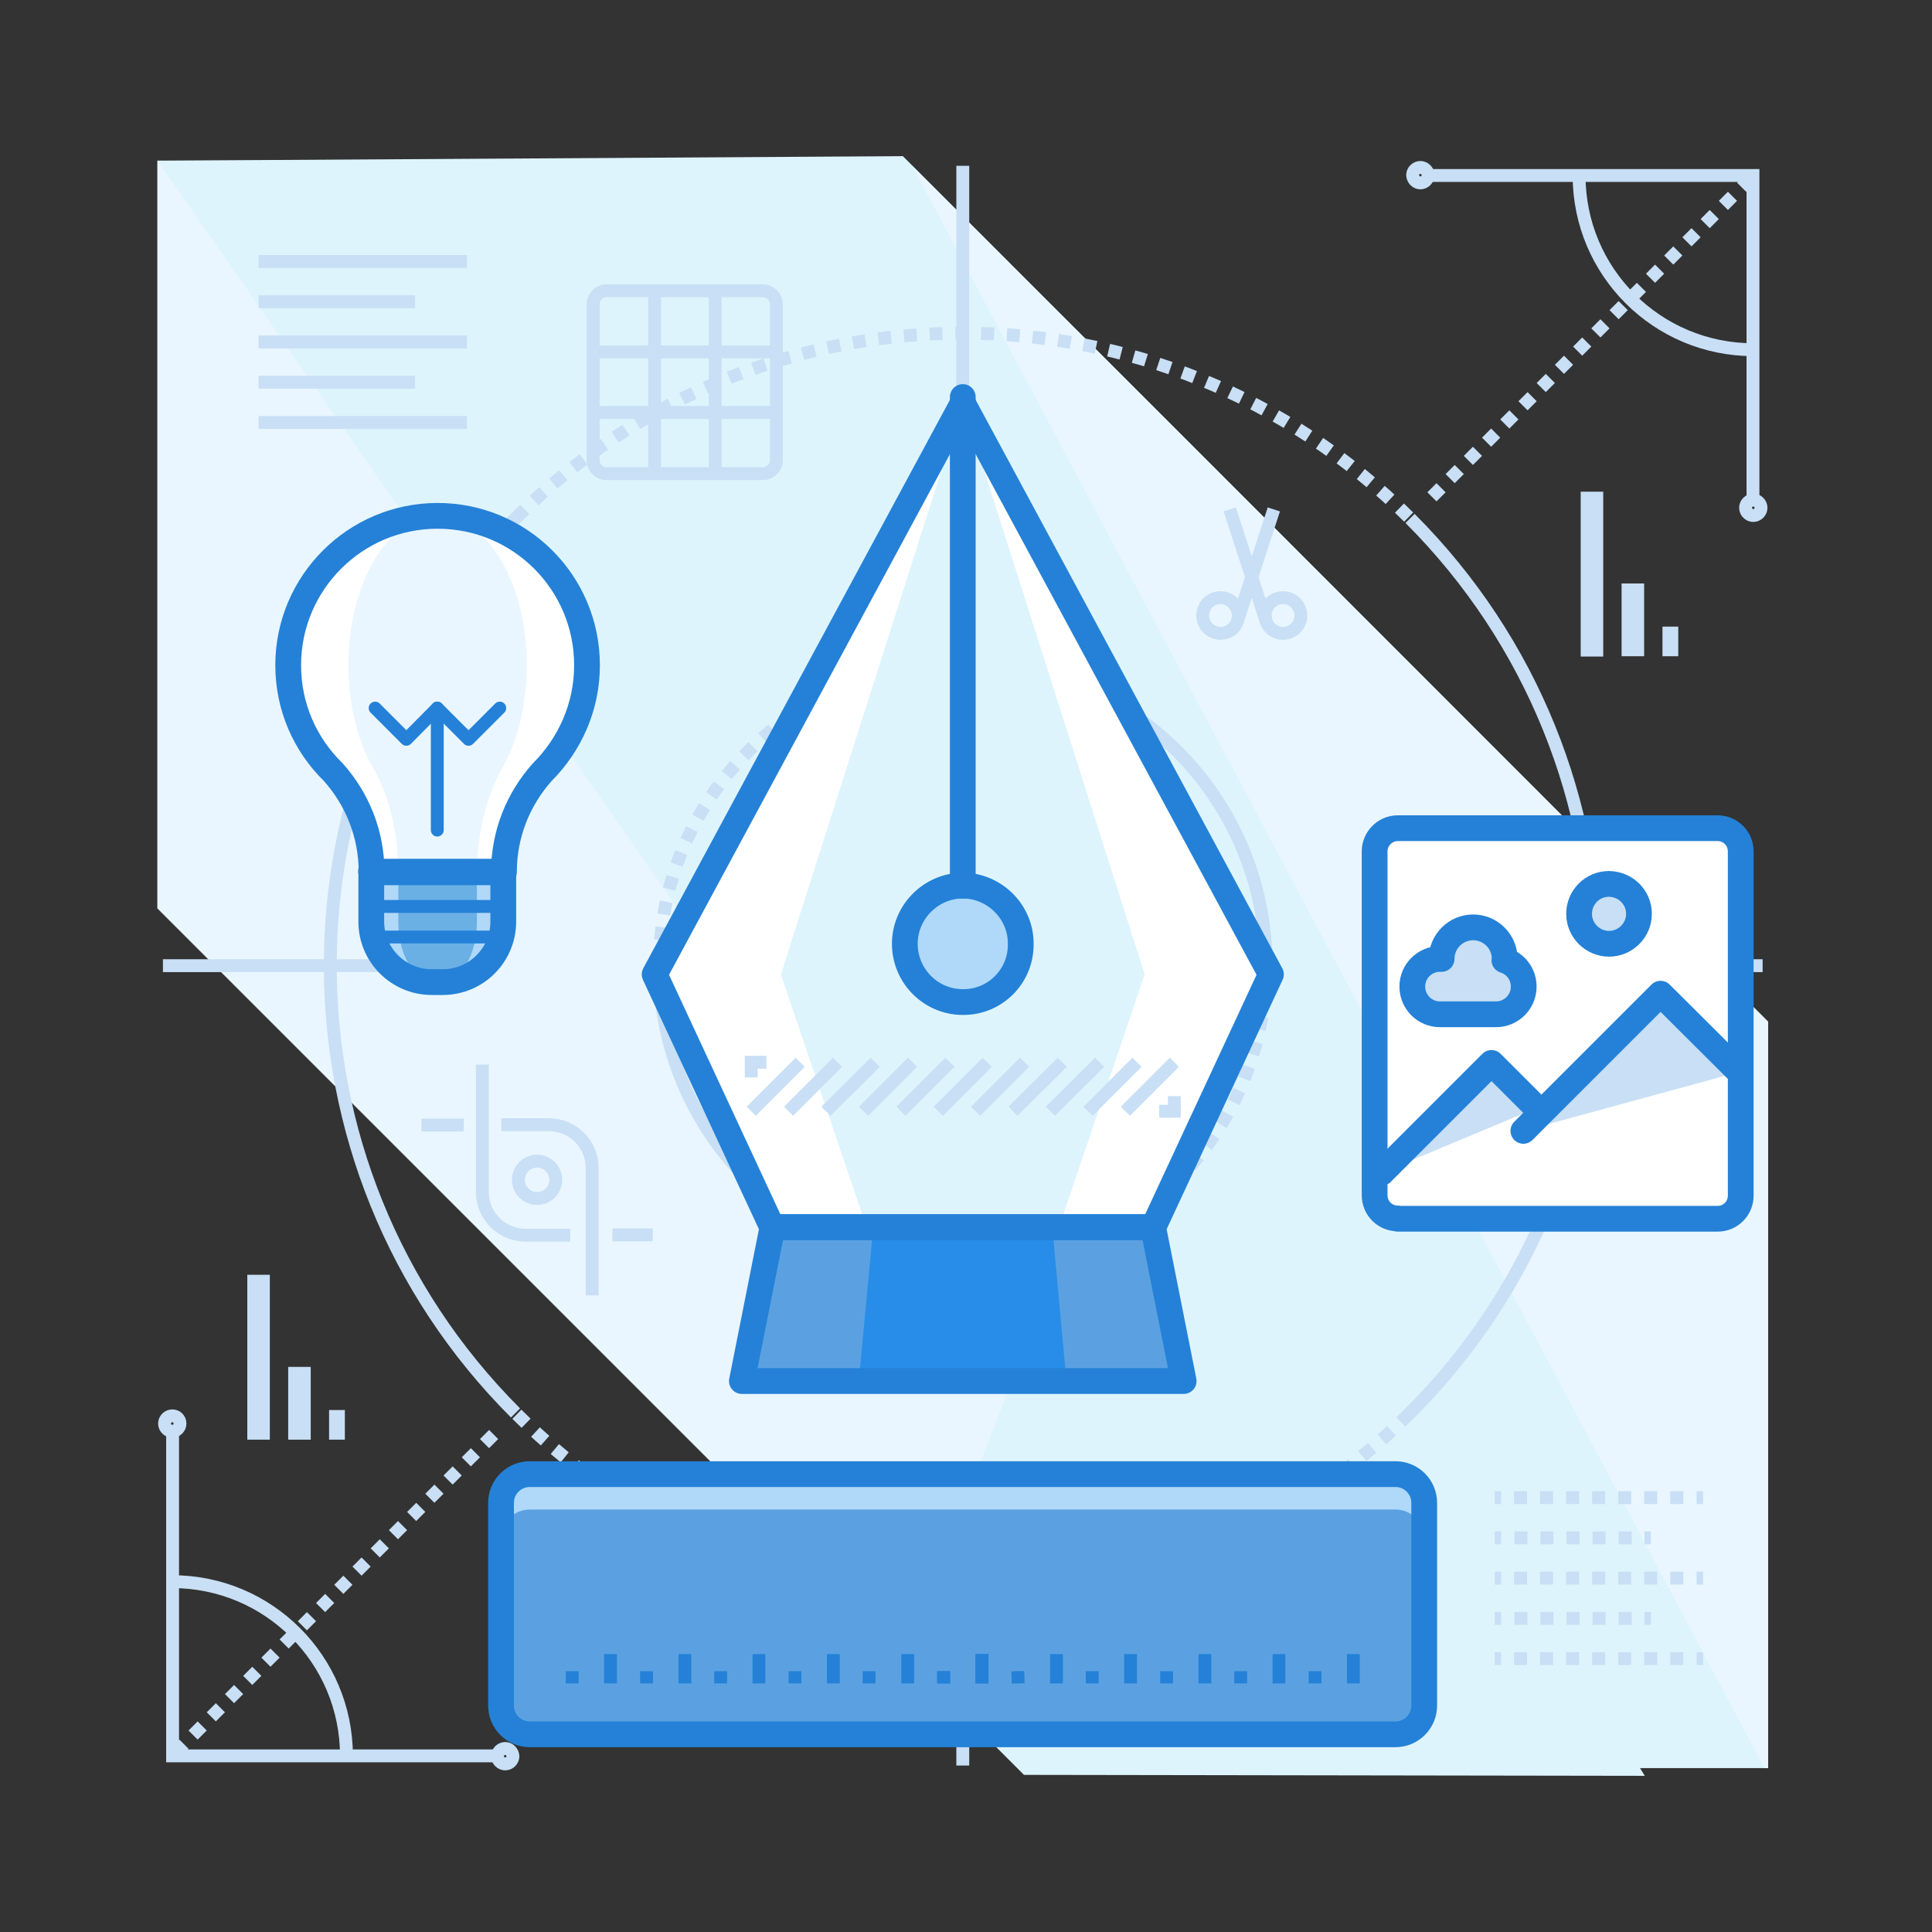 <?xml version="1.0" encoding="utf-8"?>
<!-- Generator: Adobe Illustrator 23.0.3, SVG Export Plug-In . SVG Version: 6.00 Build 0)  -->
<svg version="1.1" id="Layer_1" xmlns="http://www.w3.org/2000/svg" xmlns:xlink="http://www.w3.org/1999/xlink" x="0px" y="0px"
	 viewBox="0 0 600 600" style="enable-background:new 0 0 600 600;" xml:space="preserve">
<rect x="0" y="0" width="600" height="600" fill="#333333" stroke="none"/>
<style type="text/css">
	.st0{fill:#DEF4FC;}
	.st1{fill:#E9F6FF;}
	.st2{fill:none;stroke:#C8DFF5;stroke-width:4;stroke-miterlimit:10;}
	.st3{fill:none;stroke:#C8DFF5;stroke-width:4;stroke-miterlimit:10;stroke-dasharray:4,4;}
	.st4{fill:#FFFFFF;}
	.st5{fill:#AFD8F9;}
	.st6{fill:#5BA1E1;}
	.st7{fill:#288DE8;}
	.st8{fill:none;stroke:#2481D7;stroke-width:8;stroke-linecap:round;stroke-linejoin:round;stroke-miterlimit:10;}
	.st9{fill:#6AB0E5;}
	.st10{fill:none;stroke:#2481D7;stroke-width:4;stroke-linecap:round;stroke-linejoin:round;stroke-miterlimit:10;}
	.st11{fill:none;stroke:#C8DFF5;stroke-width:4;stroke-miterlimit:10;stroke-dasharray:4.043,4.043;}
	.st12{fill:none;stroke:#C8DFF5;stroke-width:4;stroke-miterlimit:10;stroke-dasharray:4.049,4.049;}
	.st13{fill:#C8DFF5;}
	.st14{fill:none;stroke:#2481D7;stroke-width:4;stroke-linejoin:round;stroke-miterlimit:10;}
</style>
<g>
	<g>
		<g>
			<g>
				<polygon class="st0" points="48.9,49.9 202.2,49.9 510.8,551.5 318,551.2 48.9,282.1 				"/>
				<polygon class="st1" points="281,514.2 48.9,282.1 48.9,49.9 50,49.9 346.4,346.4 				"/>
			</g>
			<g>
				<polygon class="st0" points="549.1,549.1 396.1,549.1 48.9,49.9 280.4,48.5 549.1,317.3 				"/>
				<polygon class="st1" points="368.5,136.6 549.1,317.3 549.1,549.1 548,549.1 283.3,51.5 				"/>
			</g>
		</g>
		<g>
			<g>
				<g>
					<g>
						<path class="st2" d="M299,205.7c52,0,94.2,42.2,94.2,94.2"/>
						<path class="st2" d="M299,394.1c-52,0-94.2-42.2-94.2-94.2"/>
					</g>
					<g>
						<path class="st3" d="M204.8,299.9c0-52,42.2-94.2,94.2-94.2"/>
						<path class="st3" d="M393.2,299.9c0,52-42.2,94.2-94.2,94.2"/>
					</g>
				</g>
				<g>
					<g>
						<path class="st2" d="M437.9,161c76.7,76.7,76.7,201.1,0,277.8"/>
						<path class="st2" d="M160.1,438.8c-76.7-76.7-76.7-201.1,0-277.8"/>
					</g>
					<g>
						<path class="st3" d="M160.1,161c76.7-76.7,201.1-76.7,277.8,0"/>
						<path class="st3" d="M437.9,438.8c-76.7,76.7-201.1,76.7-277.8,0"/>
					</g>
				</g>
			</g>
			<g>
				<line class="st2" x1="547.4" y1="299.9" x2="458.9" y2="299.9"/>
				<line class="st2" x1="139.1" y1="299.9" x2="50.6" y2="299.9"/>
			</g>
			<g>
				<line class="st2" x1="299" y1="548.3" x2="299" y2="459.8"/>
				<line class="st2" x1="299" y1="140" x2="299" y2="51.5"/>
			</g>
		</g>
		<g>
			<g>
				<g>
					<g>
						<polygon class="st4" points="239.8,381.1 203.3,302.6 299,125.2 394.7,302.6 358.2,381.1 						"/>
						<polygon class="st0" points="269.1,381.1 242.5,302.6 299,125.2 355.5,302.6 328.9,381.1 						"/>
						<path class="st5" d="M317,293.2c0.1,10-8,18.1-18,18c-9.9,0-18-8.1-18-18.1c0-9.9,8.1-18,18-18.1
							C308.9,275.1,317.1,283.2,317,293.2z"/>
					</g>
					<line class="st5" x1="299" y1="275.1" x2="299" y2="123.3"/>
				</g>
			</g>
			<polygon class="st6" points="367.6,428.9 230.4,428.9 239.9,381.1 358.1,381.1 			"/>
			<polygon class="st7" points="331.2,428.9 266.7,428.9 271.2,381.1 326.8,381.1 			"/>
		</g>
		<g>
			<g>
				<g>
					<g>
						<polygon class="st8" points="239.8,381.1 203.3,302.6 299,125.2 394.7,302.6 358.2,381.1 						"/>
						<path class="st8" d="M317,293.2c0.1,10-8,18.1-18,18c-9.9,0-18-8.1-18-18.1c0-9.9,8.1-18,18-18.1
							C308.9,275.1,317.1,283.2,317,293.2z"/>
					</g>
					<line class="st8" x1="299" y1="275.1" x2="299" y2="123.3"/>
				</g>
			</g>
			<polygon class="st8" points="367.6,428.9 230.4,428.9 239.9,381.1 358.1,381.1 			"/>
		</g>
		<g>
			<g>
				<g>
					<path class="st2" d="M384.3,192.9c-0.9,2.9-4.1,4.5-7,3.5c-2.9-1-4.5-4.1-3.5-7c0.9-2.9,4.1-4.5,7-3.5
						C383.6,186.8,385.2,190,384.3,192.9z"/>
					<line class="st2" x1="395.6" y1="158.2" x2="384.3" y2="192.9"/>
				</g>
				<g>
					<path class="st2" d="M393.2,192.9c0.9,2.9,4.1,4.5,7,3.5c2.9-1,4.5-4.1,3.5-7c-0.9-2.9-4.1-4.5-7-3.5
						C393.8,186.8,392.2,190,393.2,192.9z"/>
					<line class="st2" x1="381.9" y1="158.2" x2="393.2" y2="192.9"/>
				</g>
			</g>
		</g>
		<g>
			<g>
				<g>
					<path class="st4" d="M182.3,206.6c0-25.7-20.8-46.4-46.4-46.4c-25.6,0-46.4,20.8-46.4,46.4c0,13,5.3,24.7,14,33.2
						c7.4,8.3,11.9,19.1,11.9,31.1h41.1c0-12,4.5-22.8,11.9-31.1C176.9,231.3,182.3,219.6,182.3,206.6z"/>
					<path class="st1" d="M163.6,206.6c0-25.7-12.4-46.4-27.7-46.4c-15.3,0-27.7,20.8-27.7,46.4c0,13,3.2,24.7,8.4,33.2
						c4.4,8.3,7.1,19.1,7.1,31.1h24.5c0-12,2.7-22.8,7.1-31.1C160.4,231.3,163.6,219.6,163.6,206.6z"/>
					<path class="st5" d="M115.3,270.1v16.1c0,10.4,8.4,18.8,18.8,18.8h3.4c10.4,0,18.8-8.4,18.8-18.8v-15.5h-41.1
						C115.3,270.6,115.3,270.4,115.3,270.1z"/>
					<path class="st9" d="M123.7,270.1v16.1c0,10.4,5,18.8,11.2,18.8h2c6.2,0,11.2-8.4,11.2-18.8v-15.5h-24.3
						C123.7,270.6,123.7,270.4,123.7,270.1z"/>
				</g>
				<g>
					<path class="st8" d="M182.3,206.6c0-25.7-20.8-46.4-46.4-46.4c-25.6,0-46.4,20.8-46.4,46.4c0,13,5.3,24.7,14,33.2
						c7.4,8.3,11.9,19.1,11.9,31.1h41.1c0-12,4.5-22.8,11.9-31.1C176.9,231.3,182.3,219.6,182.3,206.6z"/>
					<path class="st8" d="M115.3,270.1v16.1c0,10.4,8.4,18.8,18.8,18.8h3.4c10.4,0,18.8-8.4,18.8-18.8v-15.5h-41.1
						C115.3,270.6,115.3,270.4,115.3,270.1z"/>
				</g>
			</g>
			<g>
				<line class="st10" x1="135.8" y1="221.1" x2="135.8" y2="257.8"/>
				<g>
					<polyline class="st10" points="135.8,219.9 126.2,229.6 116.5,219.9 					"/>
					<polyline class="st10" points="155.2,219.9 145.5,229.6 135.8,219.9 					"/>
				</g>
			</g>
			<line class="st10" x1="117.1" y1="281.5" x2="154.6" y2="281.5"/>
			<line class="st10" x1="117.1" y1="291" x2="154.6" y2="291"/>
		</g>
		<g>
			<g>
				<polyline class="st2" points="53.6,444.4 53.6,545.3 154.5,545.3 				"/>
				<path class="st2" d="M156.9,543c-1.3,0-2.4,1.1-2.4,2.4c0,1.3,1.1,2.4,2.4,2.4c1.3,0,2.4-1.1,2.4-2.4
					C159.2,544.1,158.2,543,156.9,543z"/>
				<path class="st2" d="M53.5,439.7c-1.3,0-2.4,1.1-2.4,2.4c0,1.3,1.1,2.4,2.4,2.4c1.3,0,2.4-1.1,2.4-2.4
					C55.9,440.7,54.8,439.7,53.5,439.7z"/>
				<path class="st2" d="M107.6,545.3c0-29.9-24.2-54.1-54.1-54.1"/>
				<line class="st3" x1="153.3" y1="445.5" x2="54.7" y2="544.1"/>
			</g>
			<g>
				<polyline class="st2" points="544.4,155.4 544.4,54.5 443.5,54.5 				"/>
				<path class="st2" d="M441.1,56.8c1.3,0,2.4-1.1,2.4-2.4c0-1.3-1.1-2.4-2.4-2.4c-1.3,0-2.4,1.1-2.4,2.4
					C438.8,55.7,439.8,56.8,441.1,56.8z"/>
				<path class="st2" d="M544.5,160.1c1.3,0,2.4-1.1,2.4-2.4c0-1.3-1.1-2.4-2.4-2.4c-1.3,0-2.4,1.1-2.4,2.4
					C542.1,159,543.2,160.1,544.5,160.1z"/>
				<path class="st2" d="M490.4,54.5c0,29.9,24.2,54.1,54.1,54.1"/>
				<line class="st3" x1="444.7" y1="154.3" x2="543.3" y2="55.7"/>
			</g>
		</g>
		<g>
			<line class="st2" x1="80.3" y1="81.2" x2="145" y2="81.2"/>
			<line class="st2" x1="80.3" y1="93.7" x2="128.9" y2="93.7"/>
			<line class="st2" x1="80.3" y1="106.2" x2="145" y2="106.2"/>
			<line class="st2" x1="80.3" y1="118.7" x2="128.9" y2="118.7"/>
			<line class="st2" x1="80.3" y1="131.2" x2="145" y2="131.2"/>
		</g>
		<g>
			<g>
				<g>
					<line class="st2" x1="464.2" y1="465.1" x2="466.2" y2="465.1"/>
					<line class="st11" x1="470.2" y1="465.1" x2="524.8" y2="465.1"/>
					<line class="st2" x1="526.9" y1="465.1" x2="528.9" y2="465.1"/>
				</g>
			</g>
			<g>
				<g>
					<line class="st2" x1="464.2" y1="477.6" x2="466.2" y2="477.6"/>
					<line class="st12" x1="470.3" y1="477.6" x2="508.7" y2="477.6"/>
					<line class="st2" x1="510.7" y1="477.6" x2="512.7" y2="477.6"/>
				</g>
			</g>
			<g>
				<g>
					<line class="st2" x1="464.2" y1="490.1" x2="466.2" y2="490.1"/>
					<line class="st11" x1="470.2" y1="490.1" x2="524.8" y2="490.1"/>
					<line class="st2" x1="526.9" y1="490.1" x2="528.9" y2="490.1"/>
				</g>
			</g>
			<g>
				<g>
					<line class="st2" x1="464.2" y1="502.6" x2="466.2" y2="502.6"/>
					<line class="st12" x1="470.3" y1="502.6" x2="508.7" y2="502.6"/>
					<line class="st2" x1="510.7" y1="502.6" x2="512.7" y2="502.6"/>
				</g>
			</g>
			<g>
				<g>
					<line class="st2" x1="464.2" y1="515.1" x2="466.2" y2="515.1"/>
					<line class="st11" x1="470.2" y1="515.1" x2="524.8" y2="515.1"/>
					<line class="st2" x1="526.9" y1="515.1" x2="528.9" y2="515.1"/>
				</g>
			</g>
		</g>
		<g>
			<g>
				<rect x="76.8" y="395.9" class="st13" width="7" height="51.2"/>
				<rect x="89.5" y="424.5" class="st13" width="7" height="22.6"/>
				<rect x="102.2" y="437.9" class="st13" width="4.9" height="9.2"/>
			</g>
			<g>
				<rect x="490.9" y="152.7" class="st13" width="7" height="51.2"/>
				<rect x="503.6" y="181.2" class="st13" width="7" height="22.6"/>
				<rect x="516.3" y="194.6" class="st13" width="4.9" height="9.2"/>
			</g>
		</g>
		<g>
			<g>
				<line class="st2" x1="233.3" y1="345.1" x2="248.5" y2="329.9"/>
				<line class="st2" x1="244.9" y1="345.1" x2="260.1" y2="329.9"/>
				<line class="st2" x1="256.5" y1="345.1" x2="271.8" y2="329.9"/>
				<line class="st2" x1="268.2" y1="345.1" x2="283.4" y2="329.9"/>
				<line class="st2" x1="279.8" y1="345.1" x2="295" y2="329.9"/>
				<line class="st2" x1="291.4" y1="345.1" x2="306.6" y2="329.9"/>
				<line class="st2" x1="303" y1="345.1" x2="318.2" y2="329.9"/>
				<line class="st2" x1="314.6" y1="345.1" x2="329.9" y2="329.9"/>
				<line class="st2" x1="326.2" y1="345.1" x2="341.5" y2="329.9"/>
				<line class="st2" x1="337.9" y1="345.1" x2="353.1" y2="329.9"/>
				<line class="st2" x1="349.5" y1="345.1" x2="364.7" y2="329.9"/>
			</g>
			<polyline class="st2" points="233.3,334.6 233.3,329.9 238,329.9 			"/>
			<polyline class="st2" points="364.7,340.4 364.7,345.1 360,345.1 			"/>
		</g>
	</g>
	<g>
		<g>
			<path class="st4" d="M434.1,378.4c-4,0-7.2-3.2-7.2-7.2V264.4c0-3.9,3.2-7.2,7.2-7.2h99.3c4,0,7.2,3.2,7.2,7.2v106.9
				c0,4-3.2,7.2-7.2,7.2H434.1z"/>
			<g>
				<path class="st13" d="M540.2,364.2"/>
				<polyline class="st13" points="477.2,344.1 463.2,330.1 429.1,364.2 				"/>
				<polyline class="st13" points="473.1,351.2 515.7,308.6 540.1,332.9 				"/>
			</g>
			<path class="st13" d="M467.2,298.2c0-0.2,0.1-0.3,0.1-0.4c0-5.4-4.4-9.8-9.8-9.8c-5.4,0-9.8,4.4-9.8,9.8h-0.5
				c-4.7,0-8.6,3.8-8.6,8.6c0,4.7,3.8,8.6,8.6,8.6h17.4c4.7,0,8.6-3.8,8.6-8.6C473.2,302.5,470.7,299.3,467.2,298.2z"/>
			<path class="st13" d="M509,283.8c0,5.1-4.2,9.3-9.3,9.3c-5.1,0-9.3-4.2-9.3-9.3c0-5.1,4.1-9.3,9.3-9.3
				C504.9,274.6,509,278.7,509,283.8z"/>
		</g>
		<g>
			<path class="st8" d="M434.1,378.4c-4,0-7.2-3.2-7.2-7.2V264.4c0-3.9,3.2-7.2,7.2-7.2h99.3c4,0,7.2,3.2,7.2,7.2v106.9
				c0,4-3.2,7.2-7.2,7.2H434.1z"/>
			<g>
				<path class="st8" d="M540.2,364.2"/>
				<polyline class="st8" points="477.2,344.1 463.2,330.1 429.1,364.2 				"/>
				<polyline class="st8" points="473.1,351.2 515.7,308.6 540.1,332.9 				"/>
			</g>
			<path class="st8" d="M467.2,298.2c0-0.2,0.1-0.3,0.1-0.4c0-5.4-4.4-9.8-9.8-9.8c-5.4,0-9.8,4.4-9.8,9.8h-0.5
				c-4.7,0-8.6,3.8-8.6,8.6c0,4.7,3.8,8.6,8.6,8.6h17.4c4.7,0,8.6-3.8,8.6-8.6C473.2,302.5,470.7,299.3,467.2,298.2z"/>
			<path class="st8" d="M509,283.8c0,5.1-4.2,9.3-9.3,9.3c-5.1,0-9.3-4.2-9.3-9.3c0-5.1,4.1-9.3,9.3-9.3
				C504.9,274.6,509,278.7,509,283.8z"/>
		</g>
	</g>
	<g>
		<path class="st5" d="M164.5,538.6c-4.9,0-8.9-4-8.9-8.9v-63c0-4.9,4-8.9,8.9-8.9h268.9c4.9,0,8.9,4,8.9,8.9v63
			c0,4.9-4,8.9-8.9,8.9H164.5z"/>
		<path class="st6" d="M164.5,538.6h268.9c4.9,0,8.9-4,8.9-8.9v-52c0-4.9-4-8.9-8.9-8.9H164.5c-4.9,0-8.9,4-8.9,8.9v52
			C155.6,534.6,159.6,538.6,164.5,538.6z"/>
		<path class="st8" d="M164.5,538.6c-4.9,0-8.9-4-8.9-8.9v-63c0-4.9,4-8.9,8.9-8.9h268.9c4.9,0,8.9,4,8.9,8.9v63
			c0,4.9-4,8.9-8.9,8.9H164.5z"/>
		<g>
			<g>
				<g>
					<line class="st14" x1="420.3" y1="522.8" x2="420.3" y2="513.7"/>
					<line class="st14" x1="408.4" y1="522.8" x2="408.4" y2="519"/>
				</g>
				<g>
					<line class="st14" x1="397.2" y1="522.8" x2="397.2" y2="513.7"/>
					<line class="st14" x1="385.3" y1="522.8" x2="385.3" y2="519"/>
				</g>
				<g>
					<line class="st14" x1="374.2" y1="522.8" x2="374.2" y2="513.7"/>
					<line class="st14" x1="362.3" y1="522.8" x2="362.3" y2="519"/>
				</g>
				<g>
					<line class="st14" x1="351.1" y1="522.8" x2="351.1" y2="513.7"/>
					<line class="st14" x1="339.2" y1="522.8" x2="339.2" y2="519"/>
				</g>
				<g>
					<line class="st14" x1="328.1" y1="522.8" x2="328.1" y2="513.7"/>
					<line class="st14" x1="316.2" y1="522.8" x2="316.1" y2="519"/>
				</g>
				<g>
					<line class="st14" x1="305" y1="522.8" x2="305" y2="513.7"/>
					<line class="st14" x1="293.1" y1="522.8" x2="293.1" y2="519"/>
				</g>
			</g>
			<g>
				<g>
					<line class="st14" x1="304.9" y1="522.8" x2="304.9" y2="513.7"/>
					<line class="st14" x1="293" y1="522.8" x2="293" y2="519"/>
				</g>
				<g>
					<line class="st14" x1="281.9" y1="522.8" x2="281.9" y2="513.7"/>
					<line class="st14" x1="269.9" y1="522.8" x2="269.9" y2="519"/>
				</g>
				<g>
					<line class="st14" x1="258.8" y1="522.8" x2="258.8" y2="513.7"/>
					<line class="st14" x1="246.9" y1="522.8" x2="246.9" y2="519"/>
				</g>
				<g>
					<line class="st14" x1="235.7" y1="522.8" x2="235.7" y2="513.7"/>
					<line class="st14" x1="223.8" y1="522.8" x2="223.8" y2="519"/>
				</g>
				<g>
					<line class="st14" x1="212.7" y1="522.8" x2="212.7" y2="513.7"/>
					<line class="st14" x1="200.8" y1="522.8" x2="200.8" y2="519"/>
				</g>
				<g>
					<line class="st14" x1="189.6" y1="522.8" x2="189.6" y2="513.7"/>
					<line class="st14" x1="177.7" y1="522.8" x2="177.7" y2="519"/>
				</g>
			</g>
		</g>
	</g>
	<g>
		<g>
			<line class="st2" x1="144" y1="349.4" x2="130.9" y2="349.4"/>
			<path class="st2" d="M183.9,402.3v-39.6c0-7.4-6-13.4-13.4-13.4h-14.8"/>
			<line class="st2" x1="190.2" y1="383.5" x2="202.7" y2="383.5"/>
			<path class="st2" d="M149.8,330.6v39.6c0,7.4,6,13.4,13.4,13.4h13.9"/>
		</g>
		<path class="st2" d="M172.6,366.4c0,3.2-2.6,5.8-5.8,5.8c-3.2,0-5.8-2.6-5.8-5.8c0-3.2,2.6-5.8,5.8-5.8
			C170,360.6,172.6,363.2,172.6,366.4z"/>
	</g>
	<g>
		<path class="st2" d="M241.1,142.9c0,2.3-1.9,4.2-4.2,4.2h-48.5c-2.3,0-4.2-1.9-4.2-4.2V94.5c0-2.3,1.9-4.2,4.2-4.2h48.5
			c2.3,0,4.2,1.9,4.2,4.2V142.9z"/>
		<g>
			<line class="st2" x1="203.3" y1="90.2" x2="203.3" y2="147.2"/>
			<line class="st2" x1="222.1" y1="90.2" x2="222.1" y2="147.2"/>
		</g>
		<g>
			<line class="st2" x1="241.1" y1="109.3" x2="184.2" y2="109.3"/>
			<line class="st2" x1="241.1" y1="128.1" x2="184.2" y2="128.1"/>
		</g>
	</g>
</g>
</svg>
